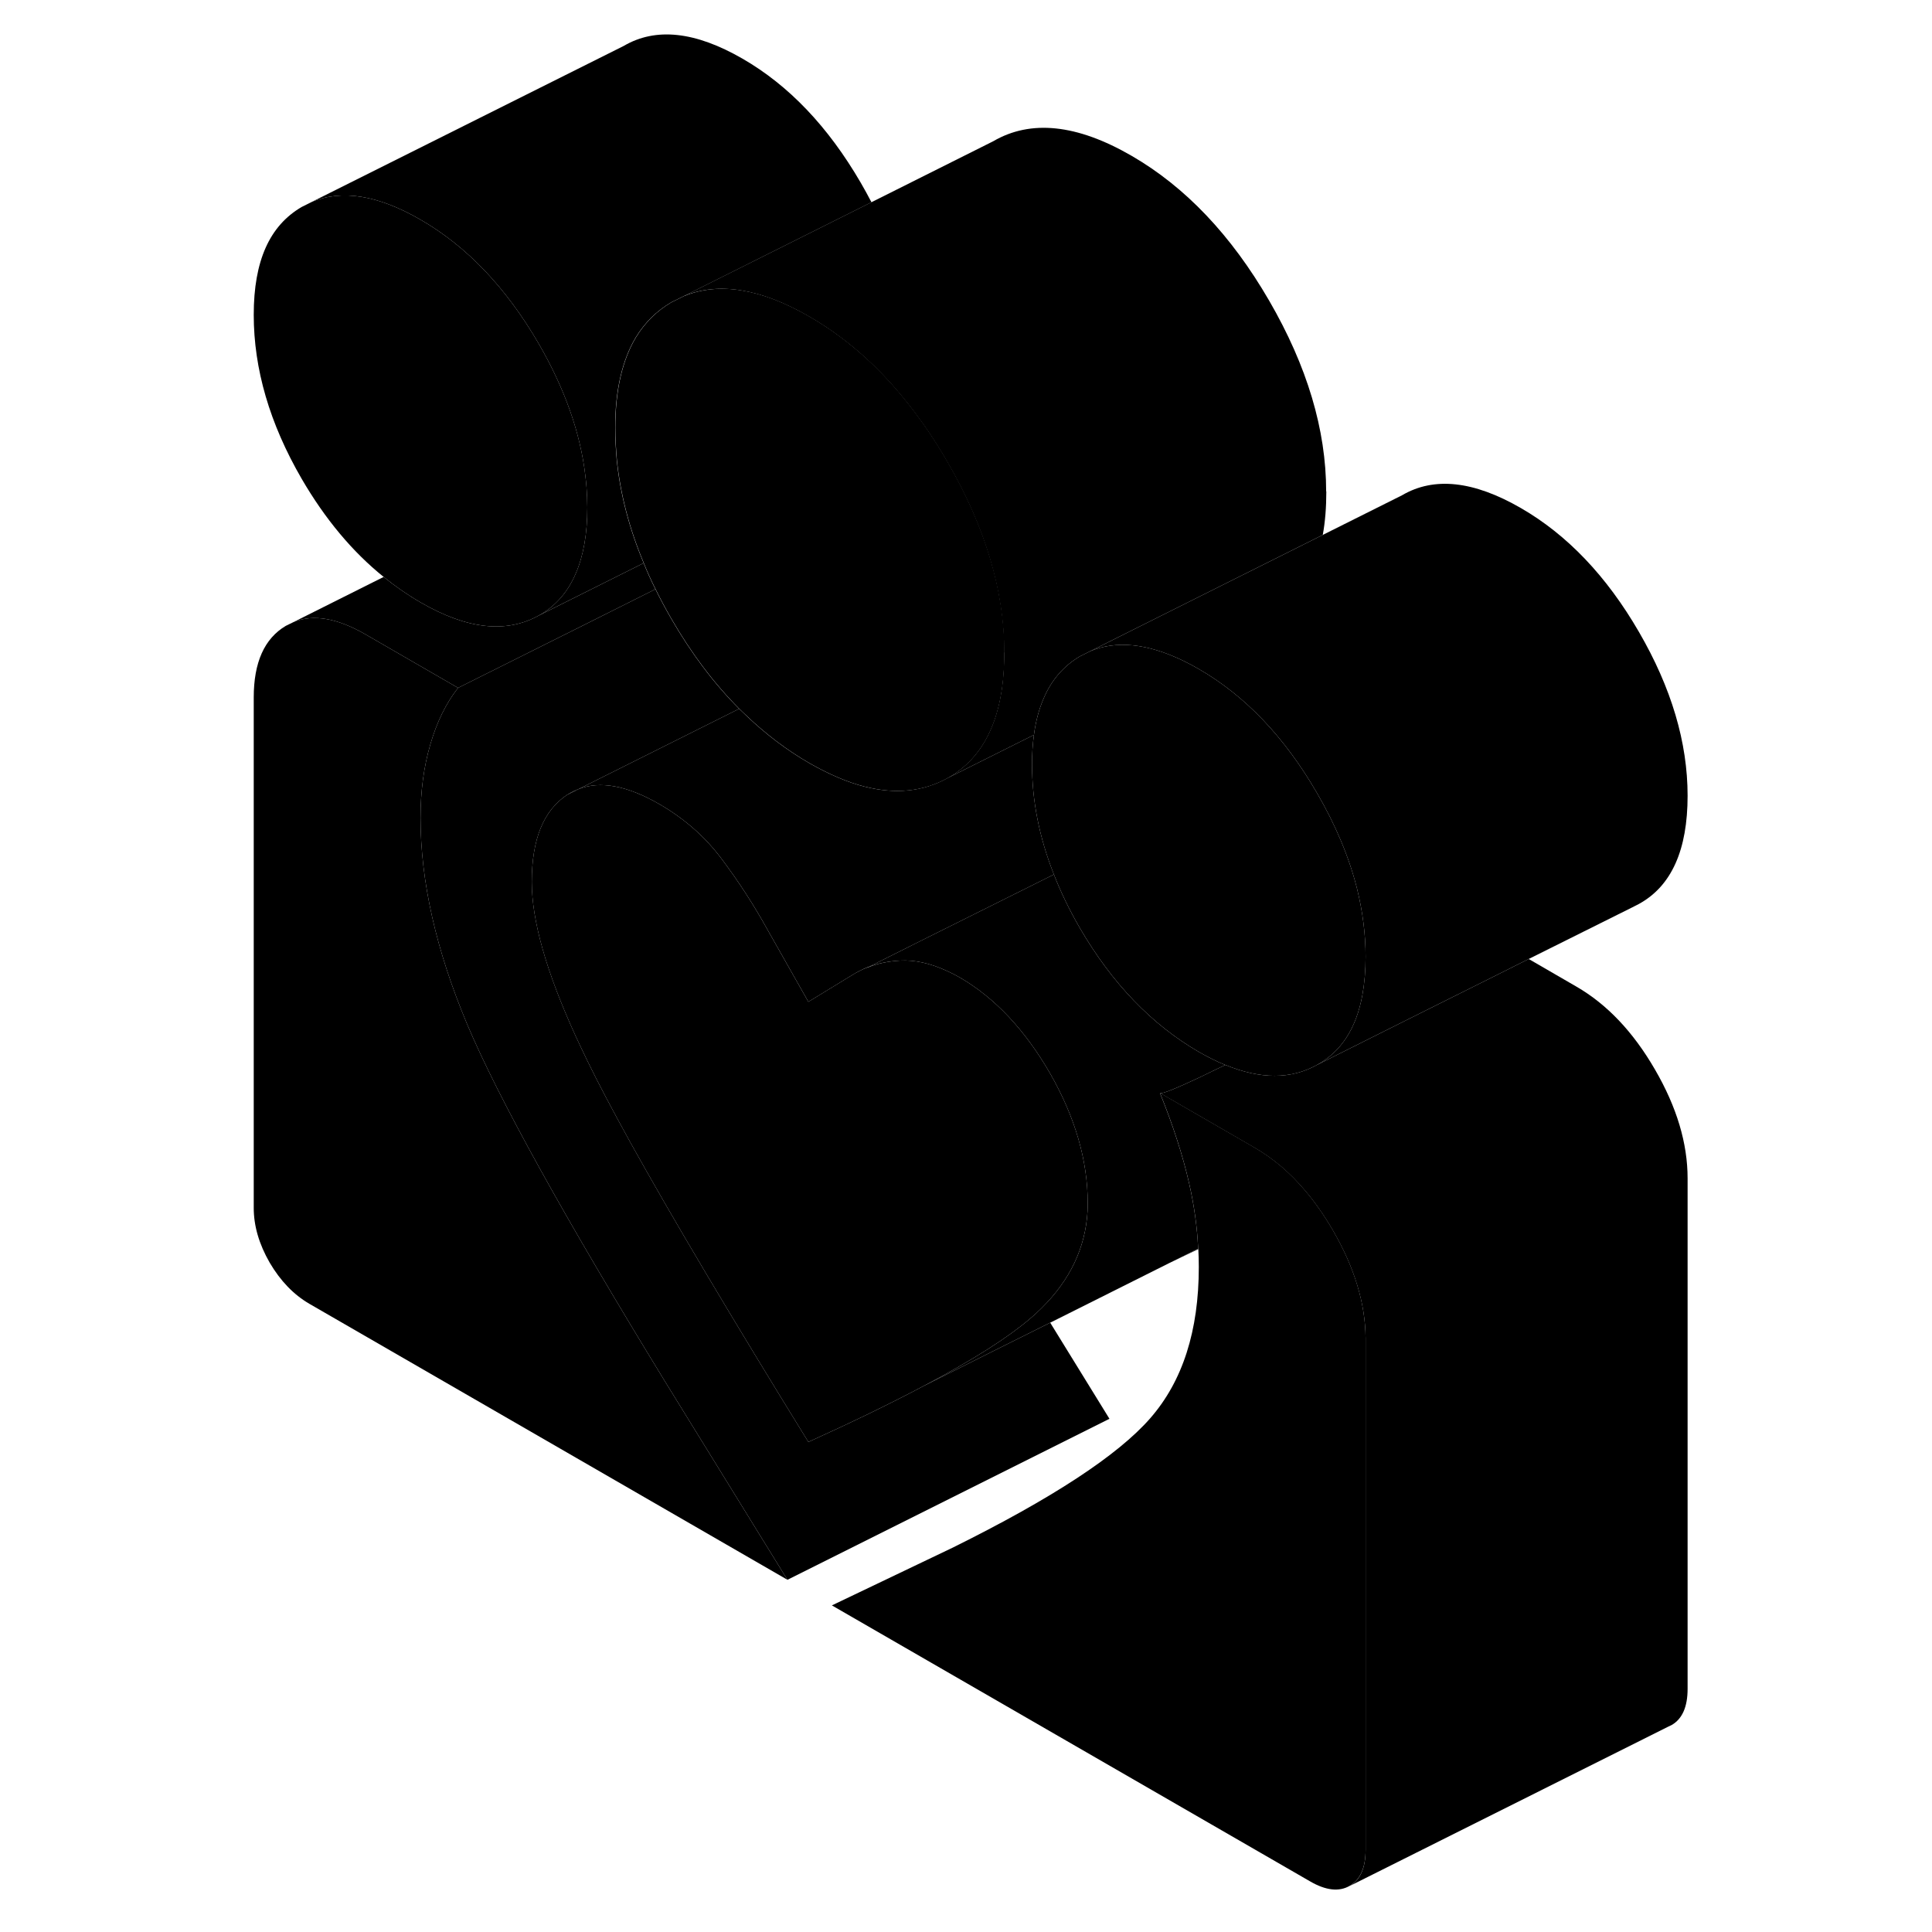<svg width="48" height="48" viewBox="0 0 94 120" class="pr-icon-iso-duotone-secondary"
     xmlns="http://www.w3.org/2000/svg" stroke-width="1px" stroke-linecap="round" stroke-linejoin="round">
    <path d="M22.76 49.084C22.58 49.154 22.401 49.254 22.23 49.364L22.76 49.104L22.91 49.024C22.86 49.034 22.81 49.054 22.76 49.084Z" class="pr-icon-iso-duotone-primary-stroke" stroke-linejoin="round"/>
    <path d="M35.91 98.124L6.22 80.984C5.24 80.414 4.42 79.564 3.75 78.424C3.09 77.274 2.76 76.144 2.76 75.024V43.324C2.76 41.144 3.42 39.664 4.75 38.874L5.24 38.634C6.47 38.134 7.94 38.394 9.67 39.384L15.45 42.724C14.7 43.684 14.13 44.854 13.73 46.234C13.32 47.624 13.12 49.144 13.12 50.794C13.12 54.754 14.09 59.024 16.01 63.604C17.94 68.184 22.04 75.584 28.31 85.814L35.91 98.124Z" class="pr-icon-iso-duotone-primary-stroke" stroke-linejoin="round"/>
    <path d="M23.48 31.514C23.48 33.154 23.24 34.524 22.76 35.624C22.26 36.794 21.49 37.664 20.46 38.234C18.44 39.354 16 39.084 13.12 37.414C12.32 36.954 11.56 36.424 10.83 35.834C8.88 34.264 7.19 32.234 5.74 29.744C3.75 26.314 2.76 22.914 2.76 19.554C2.76 16.194 3.75 14.014 5.74 12.854L6.36 12.544C8.24 11.754 10.49 12.124 13.12 13.644C16 15.304 18.44 17.874 20.46 21.344C22.08 24.144 23.05 26.884 23.36 29.564C23.39 29.804 23.41 30.034 23.43 30.264C23.46 30.684 23.48 31.094 23.48 31.514Z" class="pr-icon-iso-duotone-primary-stroke" stroke-linejoin="round"/>
    <path d="M61.42 77.554L59.95 78.294C60.46 78.054 60.95 77.814 61.43 77.584C61.43 77.574 61.43 77.564 61.42 77.554ZM22.76 49.084V49.104L22.91 49.024C22.86 49.034 22.81 49.054 22.76 49.084Z" class="pr-icon-iso-duotone-primary-stroke" stroke-linejoin="round"/>
    <path d="M49.38 40.524C49.38 40.644 49.38 40.764 49.38 40.884C49.32 44.574 48.14 47.064 45.85 48.334C44.33 49.174 42.62 49.344 40.69 48.854C39.63 48.584 38.5 48.094 37.3 47.414C35.91 46.614 34.61 45.634 33.4 44.484C33.24 44.334 33.08 44.184 32.92 44.024C31.36 42.464 29.96 40.604 28.71 38.444C28.35 37.824 28.02 37.204 27.72 36.594C27.45 36.054 27.2 35.514 26.99 34.974C26.09 32.834 25.54 30.704 25.32 28.604C25.26 27.924 25.22 27.244 25.22 26.564C25.22 24.244 25.65 22.374 26.5 20.954C27.06 20.034 27.79 19.314 28.71 18.774L29.48 18.394C31.66 17.494 34.28 17.924 37.3 19.674C39.43 20.904 41.37 22.574 43.1 24.684C44.08 25.874 45 27.204 45.85 28.674C48.21 32.744 49.39 36.694 49.39 40.524H49.38Z" class="pr-icon-iso-duotone-primary-stroke" stroke-linejoin="round"/>
    <path d="M71.82 83.094V114.884C71.82 116.004 71.49 116.754 70.83 117.134C70.17 117.514 69.35 117.424 68.37 116.854L38.67 99.714L46.18 96.124C52.34 93.074 56.43 90.394 58.44 88.094C60.46 85.784 61.46 82.654 61.46 78.694C61.46 78.324 61.45 77.944 61.43 77.574C61.43 77.564 61.43 77.554 61.42 77.544C61.36 76.204 61.17 74.854 60.86 73.494C60.46 71.734 59.85 69.874 59.05 67.884L64.92 71.274C66.08 71.944 67.13 72.834 68.08 73.964C68.69 74.684 69.26 75.504 69.79 76.414C71.13 78.724 71.8 80.944 71.82 83.094Z" class="pr-icon-iso-duotone-primary-stroke" stroke-linejoin="round"/>
    <path d="M55.91 88.124L35.91 98.124L28.31 85.814C22.04 75.584 17.94 68.184 16.01 63.604C14.09 59.024 13.12 54.754 13.12 50.794C13.12 49.144 13.32 47.624 13.73 46.234C14.13 44.854 14.7 43.684 15.45 42.724L22.76 39.074L27.71 36.594C28.01 37.204 28.34 37.824 28.7 38.444C29.95 40.604 31.35 42.464 32.91 44.024L22.91 49.024C22.86 49.034 22.81 49.054 22.76 49.084C22.58 49.154 22.4 49.254 22.23 49.364C20.76 50.334 20.03 52.134 20.03 54.774C20.03 57.184 20.94 60.384 22.76 64.364C22.99 64.864 23.23 65.364 23.48 65.884C24.16 67.284 25.05 68.964 26.14 70.934C28.71 75.564 32.4 81.774 37.21 89.564C39.97 88.314 42.36 87.154 44.39 86.074L48.66 83.934L52.23 82.154L55.91 88.124Z" class="pr-icon-iso-duotone-primary-stroke" stroke-linejoin="round"/>
    <path d="M27.71 36.594L22.76 39.074L15.45 42.724L9.67 39.384C7.94 38.394 6.47 38.134 5.24 38.634L10.83 35.834C11.56 36.424 12.32 36.954 13.12 37.414C16 39.084 18.44 39.354 20.46 38.234L22.76 37.084L26.98 34.974C27.19 35.514 27.44 36.054 27.71 36.594Z" class="pr-icon-iso-duotone-primary-stroke" stroke-linejoin="round"/>
    <path d="M41.129 12.564L29.47 18.394L28.7 18.774C27.779 19.314 27.049 20.034 26.489 20.954C25.64 22.374 25.209 24.244 25.209 26.564C25.209 27.244 25.249 27.924 25.309 28.604C25.529 30.704 26.079 32.834 26.98 34.974L22.759 37.084L20.459 38.234C21.489 37.664 22.259 36.794 22.759 35.624C23.239 34.524 23.48 33.154 23.48 31.514C23.48 31.094 23.459 30.684 23.429 30.264C23.409 30.034 23.389 29.804 23.359 29.564C23.049 26.884 22.079 24.144 20.459 21.344C18.439 17.874 15.999 15.304 13.119 13.644C10.489 12.124 8.239 11.754 6.359 12.544L25.739 2.854C27.73 1.684 30.189 1.954 33.119 3.644C35.999 5.304 38.44 7.874 40.459 11.344C40.7 11.754 40.919 12.164 41.129 12.564Z" class="pr-icon-iso-duotone-primary-stroke" stroke-linejoin="round"/>
    <path d="M69.38 30.524C69.38 31.504 69.31 32.404 69.16 33.224L59.04 38.284L54.7 40.454L54.08 40.764C53.08 41.354 52.32 42.214 51.83 43.364C51.54 44.024 51.33 44.794 51.22 45.644L45.84 48.334C48.13 47.064 49.31 44.574 49.37 40.884C49.37 40.764 49.37 40.644 49.37 40.524C49.37 36.694 48.19 32.744 45.83 28.674C44.98 27.204 44.06 25.874 43.08 24.684C41.35 22.574 39.41 20.904 37.28 19.674C34.26 17.924 31.64 17.494 29.46 18.394L41.12 12.564L48.69 8.774C51.02 7.414 53.89 7.714 57.28 9.674C60.62 11.604 63.47 14.604 65.83 18.674C68.19 22.744 69.37 26.694 69.37 30.524H69.38Z" class="pr-icon-iso-duotone-primary-stroke" stroke-linejoin="round"/>
    <path d="M71.82 59.424C71.82 60.284 71.75 61.084 71.62 61.804C71.24 63.874 70.3 65.324 68.8 66.144C67.18 67.044 65.29 67.044 63.11 66.144H63.1C62.57 65.934 62.02 65.654 61.46 65.334C58.53 63.634 56.07 61.074 54.08 57.654C53.43 56.534 52.89 55.424 52.46 54.314C51.55 52.014 51.1 49.734 51.1 47.464C51.1 46.814 51.14 46.214 51.22 45.644C51.33 44.794 51.54 44.024 51.83 43.364C52.32 42.214 53.08 41.354 54.08 40.764L54.7 40.454C56.33 39.764 58.25 39.964 60.46 41.024C60.79 41.184 61.12 41.354 61.46 41.554C64.34 43.214 66.79 45.784 68.8 49.254C69.97 51.264 70.8 53.254 71.29 55.204C71.64 56.624 71.82 58.034 71.82 59.424Z" class="pr-icon-iso-duotone-primary-stroke" stroke-linejoin="round"/>
    <path d="M91.82 49.424C91.82 52.794 90.82 55.034 88.8 56.144L88.39 56.354L81.95 59.564L80.02 60.534L74.47 63.304L68.8 66.144C70.3 65.324 71.24 63.874 71.62 61.804C71.75 61.084 71.82 60.284 71.82 59.424C71.82 58.034 71.64 56.624 71.29 55.204C70.8 53.254 69.97 51.264 68.8 49.254C66.79 45.784 64.34 43.214 61.46 41.554C61.12 41.354 60.79 41.184 60.46 41.024C58.25 39.964 56.33 39.764 54.7 40.454L59.04 38.284L69.16 33.224L74.08 30.764C76.07 29.594 78.53 29.864 81.46 31.554C84.34 33.214 86.79 35.784 88.8 39.254C90.82 42.734 91.82 46.124 91.82 49.424Z" class="pr-icon-iso-duotone-primary-stroke" stroke-linejoin="round"/>
    <path d="M91.82 73.194V104.894C91.82 106.014 91.49 106.764 90.83 107.144L90.62 107.244L70.83 117.144C71.49 116.764 71.82 116.014 71.82 114.894V83.104C71.8 80.954 71.13 78.734 69.79 76.424C69.26 75.514 68.69 74.694 68.08 73.974C67.13 72.844 66.08 71.954 64.92 71.284L59.05 67.894C59.17 67.964 60.04 67.604 61.37 66.984C61.55 66.894 61.75 66.804 61.95 66.704L62.01 66.674C62.34 66.514 62.7 66.344 63.07 66.164C63.08 66.164 63.09 66.164 63.1 66.144H63.11C65.29 67.044 67.18 67.044 68.8 66.144L74.47 63.304L80.02 60.534L81.95 59.564L84.92 61.284C86.82 62.384 88.44 64.094 89.79 66.424C91.15 68.764 91.82 71.014 91.82 73.194Z" class="pr-icon-iso-duotone-primary-stroke" stroke-linejoin="round"/>
    <path d="M54.559 74.714C54.559 74.884 54.559 75.054 54.549 75.224C54.419 77.504 53.459 79.514 51.679 81.264C51.459 81.484 51.23 81.694 50.98 81.904C50.3 82.484 49.429 83.114 48.379 83.784C47.259 84.494 45.929 85.264 44.389 86.074C42.359 87.154 39.969 88.314 37.209 89.564C32.4 81.774 28.709 75.564 26.139 70.934C25.049 68.964 24.16 67.284 23.48 65.884C23.23 65.364 22.989 64.864 22.759 64.364C20.939 60.384 20.029 57.184 20.029 54.774C20.029 52.134 20.759 50.334 22.23 49.364L22.759 49.104L22.909 49.024C24.269 48.474 25.959 48.794 27.97 49.954C29.52 50.854 30.819 51.994 31.849 53.384C32.889 54.774 33.809 56.194 34.619 57.654L37.209 62.224L39.549 60.794L39.879 60.594C40.209 60.384 40.549 60.214 40.909 60.074H40.94C41.539 59.834 42.189 59.704 42.899 59.664C43.809 59.614 44.769 59.824 45.789 60.294C46.059 60.414 46.339 60.554 46.619 60.714C48.799 61.984 50.669 63.974 52.23 66.684C53.779 69.394 54.559 72.074 54.559 74.714Z" class="pr-icon-iso-duotone-primary-stroke" stroke-linejoin="round"/>
    <path d="M52.46 54.314L44.66 58.204L40.94 60.064H40.91C40.55 60.214 40.21 60.384 39.88 60.594L39.55 60.794L37.21 62.224L34.62 57.654C33.81 56.194 32.89 54.774 31.85 53.384C30.82 51.994 29.52 50.854 27.97 49.954C25.96 48.794 24.27 48.474 22.91 49.024L32.91 44.024C33.07 44.184 33.23 44.334 33.39 44.484C34.6 45.634 35.9 46.614 37.29 47.414C38.49 48.094 39.62 48.584 40.68 48.854C42.61 49.344 44.32 49.174 45.84 48.334L51.22 45.644C51.14 46.214 51.1 46.814 51.1 47.464C51.1 49.734 51.55 52.014 52.46 54.314Z" class="pr-icon-iso-duotone-primary-stroke" stroke-linejoin="round"/>
    <path d="M63.099 66.144C63.099 66.144 63.079 66.154 63.069 66.164C62.699 66.344 62.339 66.514 62.009 66.674L61.95 66.704C61.749 66.804 61.549 66.894 61.369 66.984C60.039 67.604 59.169 67.964 59.049 67.894C59.849 69.884 60.459 71.744 60.859 73.504C61.169 74.864 61.359 76.214 61.419 77.554L59.95 78.294L59.659 78.434L52.23 82.154L48.659 83.934L44.389 86.074C45.929 85.264 47.259 84.494 48.379 83.784C49.429 83.114 50.3 82.484 50.98 81.904C51.23 81.694 51.459 81.484 51.679 81.264C53.459 79.514 54.419 77.504 54.549 75.234C54.559 75.054 54.559 74.884 54.559 74.714C54.559 72.074 53.779 69.394 52.23 66.684C50.669 63.974 48.799 61.984 46.619 60.714C46.339 60.554 46.059 60.414 45.789 60.294C44.769 59.824 43.809 59.614 42.899 59.664C42.189 59.704 41.539 59.834 40.94 60.064L44.659 58.204L52.459 54.314C52.889 55.424 53.429 56.534 54.079 57.654C56.069 61.074 58.529 63.634 61.459 65.334C62.02 65.654 62.569 65.934 63.099 66.144Z" class="pr-icon-iso-duotone-primary-stroke" stroke-linejoin="round"/>
    <path d="M44.39 86.074L42.59 86.974" class="pr-icon-iso-duotone-primary-stroke" stroke-linejoin="round"/>
</svg>